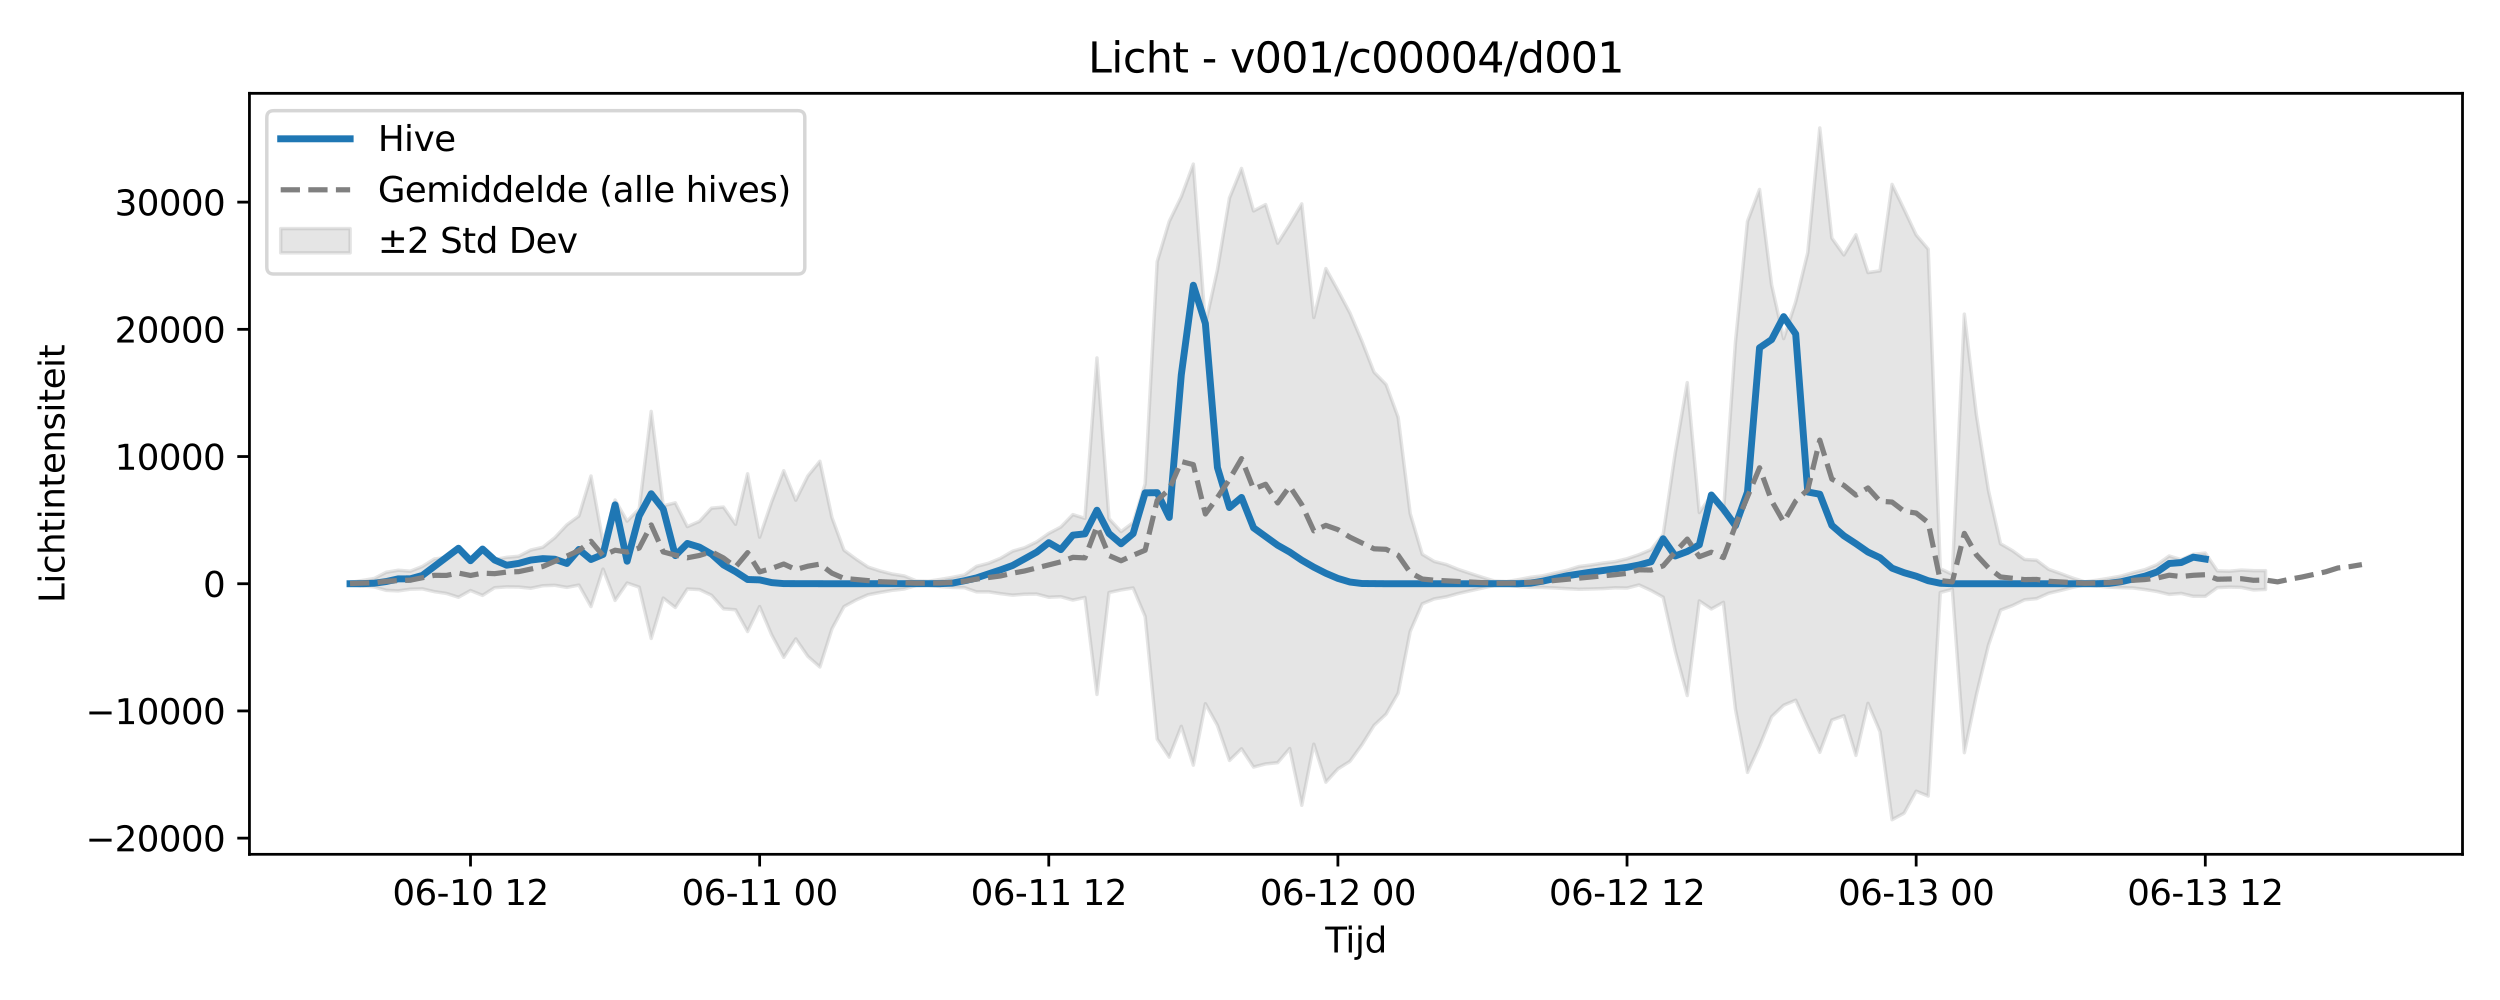 <?xml version="1.0" encoding="utf-8" standalone="no"?>
<!DOCTYPE svg PUBLIC "-//W3C//DTD SVG 1.1//EN"
  "http://www.w3.org/Graphics/SVG/1.1/DTD/svg11.dtd">
<svg xmlns:xlink="http://www.w3.org/1999/xlink" width="720pt" height="288pt" viewBox="0 0 720 288" xmlns="http://www.w3.org/2000/svg" version="1.1">
 <defs>
  <style type="text/css">*{stroke-linejoin: round; stroke-linecap: butt}</style>
 </defs>
 <g id="figure_1">
  <g id="patch_1">
   <path d="M 0 288 
L 720 288 
L 720 0 
L 0 0 
z
" style="fill: #ffffff"/>
  </g>
  <g id="axes_1">
   <g id="patch_2">
    <path d="M 71.84 246.04 
L 709.2 246.04 
L 709.2 26.88 
L 71.84 26.88 
z
" style="fill: #ffffff"/>
   </g>
   <g id="FillBetweenPolyCollection_1">
    <defs>
     <path id="m8020d9b7a4" d="M 100.811 -120.222 
L 100.811 -119.661 
L 104.28 -119.266 
L 107.75 -118.965 
L 111.22 -117.976 
L 114.689 -117.819 
L 118.159 -118.31 
L 121.628 -118.409 
L 125.098 -117.608 
L 128.567 -117.092 
L 132.037 -115.987 
L 135.507 -117.929 
L 138.976 -116.525 
L 142.446 -118.735 
L 145.915 -118.98 
L 149.385 -118.94 
L 152.854 -118.581 
L 156.324 -119.308 
L 159.794 -119.432 
L 163.263 -118.831 
L 166.733 -119.494 
L 170.202 -113.3 
L 173.672 -124.101 
L 177.141 -115.08 
L 180.611 -120.09 
L 184.081 -118.901 
L 187.55 -104.122 
L 191.02 -115.751 
L 194.489 -113.046 
L 197.959 -118.386 
L 201.428 -118.201 
L 204.898 -116.576 
L 208.368 -112.655 
L 211.837 -112.392 
L 215.307 -106.125 
L 218.776 -113.305 
L 222.246 -105.142 
L 225.715 -98.688 
L 229.185 -103.999 
L 232.655 -98.964 
L 236.124 -95.906 
L 239.594 -106.866 
L 243.063 -113.29 
L 246.533 -115.191 
L 250.002 -116.719 
L 253.472 -117.381 
L 256.942 -117.98 
L 260.411 -118.362 
L 263.881 -119.395 
L 267.35 -119.443 
L 270.82 -119.068 
L 274.289 -118.83 
L 277.759 -118.739 
L 281.229 -117.546 
L 284.698 -117.552 
L 288.168 -117.021 
L 291.637 -116.593 
L 295.107 -116.871 
L 298.576 -116.904 
L 302.046 -115.988 
L 305.516 -116.151 
L 308.985 -115.179 
L 312.455 -115.938 
L 315.924 -87.988 
L 319.394 -117.356 
L 322.863 -118.107 
L 326.333 -118.669 
L 329.803 -110.447 
L 333.272 -75.142 
L 336.742 -69.93 
L 340.211 -78.819 
L 343.681 -67.623 
L 347.15 -85.33 
L 350.62 -79.085 
L 354.09 -68.981 
L 357.559 -72.351 
L 361.029 -67.087 
L 364.498 -67.993 
L 367.968 -68.347 
L 371.437 -72.425 
L 374.907 -56.064 
L 378.377 -73.681 
L 381.846 -62.739 
L 385.316 -66.549 
L 388.785 -68.74 
L 392.255 -73.514 
L 395.724 -79.08 
L 399.194 -82.339 
L 402.663 -88.362 
L 406.133 -106.133 
L 409.603 -114.101 
L 413.072 -115.517 
L 416.542 -116.118 
L 420.011 -117.081 
L 423.481 -117.87 
L 426.95 -118.641 
L 430.42 -119.398 
L 433.89 -119.517 
L 437.359 -119.09 
L 440.829 -118.83 
L 444.298 -118.805 
L 447.768 -118.664 
L 451.237 -118.464 
L 454.707 -118.292 
L 458.177 -118.371 
L 461.646 -118.484 
L 465.116 -118.711 
L 468.585 -118.648 
L 472.055 -119.531 
L 475.524 -117.925 
L 478.994 -116.001 
L 482.464 -100.52 
L 485.933 -87.679 
L 489.403 -114.937 
L 492.872 -112.612 
L 496.342 -114.528 
L 499.811 -83.761 
L 503.281 -65.546 
L 506.751 -73.11 
L 510.22 -81.583 
L 513.69 -84.885 
L 517.159 -86.349 
L 520.629 -78.71 
L 524.098 -71.334 
L 527.568 -80.624 
L 531.038 -81.868 
L 534.507 -70.433 
L 537.977 -85.441 
L 541.446 -77.265 
L 544.916 -51.922 
L 548.385 -53.81 
L 551.855 -60.131 
L 555.325 -58.739 
L 558.794 -117.363 
L 562.264 -118.274 
L 565.733 -71.228 
L 569.203 -87.923 
L 572.672 -102.174 
L 576.142 -112.284 
L 579.612 -113.598 
L 583.081 -115.267 
L 586.551 -115.597 
L 590.02 -117.145 
L 593.49 -117.958 
L 596.959 -118.845 
L 600.429 -119.604 
L 603.899 -119.257 
L 607.368 -118.915 
L 610.838 -118.754 
L 614.307 -118.662 
L 617.777 -118.212 
L 621.246 -117.652 
L 624.716 -116.811 
L 628.186 -117.092 
L 631.655 -116.276 
L 635.125 -116.259 
L 638.594 -118.769 
L 642.064 -118.916 
L 645.533 -118.831 
L 649.003 -118.093 
L 652.473 -118.241 
L 652.473 -123.651 
L 652.473 -123.651 
L 649.003 -123.652 
L 645.533 -123.826 
L 642.064 -123.491 
L 638.594 -123.596 
L 635.125 -128.714 
L 631.655 -128.361 
L 628.186 -126.831 
L 624.716 -127.874 
L 621.246 -125.388 
L 617.777 -123.964 
L 614.307 -123.077 
L 610.838 -122.087 
L 607.368 -121.475 
L 603.899 -120.893 
L 600.429 -120.43 
L 596.959 -121.515 
L 593.49 -122.809 
L 590.02 -124.037 
L 586.551 -126.649 
L 583.081 -126.877 
L 579.612 -129.402 
L 576.142 -131.399 
L 572.672 -146.75 
L 569.203 -168.485 
L 565.733 -197.54 
L 562.264 -122.581 
L 558.794 -124.219 
L 555.325 -216.243 
L 551.855 -220.345 
L 548.385 -227.713 
L 544.916 -234.9 
L 541.446 -210.003 
L 537.977 -209.496 
L 534.507 -220.391 
L 531.038 -214.573 
L 527.568 -219.442 
L 524.098 -251.158 
L 520.629 -215.205 
L 517.159 -201.064 
L 513.69 -190.478 
L 510.22 -205.965 
L 506.751 -233.44 
L 503.281 -224.256 
L 499.811 -189.48 
L 496.342 -140.282 
L 492.872 -145.327 
L 489.403 -140.393 
L 485.933 -177.81 
L 482.464 -157.535 
L 478.994 -134.072 
L 475.524 -129.728 
L 472.055 -128.265 
L 468.585 -127.088 
L 465.116 -126.254 
L 461.646 -125.839 
L 458.177 -125.281 
L 454.707 -124.841 
L 451.237 -123.751 
L 447.768 -122.962 
L 444.298 -122.178 
L 440.829 -121.746 
L 437.359 -121.079 
L 433.89 -120.516 
L 430.42 -120.663 
L 426.95 -121.72 
L 423.481 -122.844 
L 420.011 -124.002 
L 416.542 -125.413 
L 413.072 -126.294 
L 409.603 -128.372 
L 406.133 -140.088 
L 402.663 -167.817 
L 399.194 -177.257 
L 395.724 -180.816 
L 392.255 -189.713 
L 388.785 -197.847 
L 385.316 -204.392 
L 381.846 -210.661 
L 378.377 -196.563 
L 374.907 -229.284 
L 371.437 -223.46 
L 367.968 -217.952 
L 364.498 -229.085 
L 361.029 -227.249 
L 357.559 -239.494 
L 354.09 -230.985 
L 350.62 -210.33 
L 347.15 -194.606 
L 343.681 -240.745 
L 340.211 -231.356 
L 336.742 -224.217 
L 333.272 -212.651 
L 329.803 -148.629 
L 326.333 -137.5 
L 322.863 -134.893 
L 319.394 -138.644 
L 315.924 -184.928 
L 312.455 -138.715 
L 308.985 -139.799 
L 305.516 -136.216 
L 302.046 -134.385 
L 298.576 -131.951 
L 295.107 -130.262 
L 291.637 -129.263 
L 288.168 -127.225 
L 284.698 -125.784 
L 281.229 -124.885 
L 277.759 -122.42 
L 274.289 -121.727 
L 270.82 -121.136 
L 267.35 -120.61 
L 263.881 -120.699 
L 260.411 -122.135 
L 256.942 -122.684 
L 253.472 -123.562 
L 250.002 -124.681 
L 246.533 -126.992 
L 243.063 -129.56 
L 239.594 -138.992 
L 236.124 -155.159 
L 232.655 -150.912 
L 229.185 -143.942 
L 225.715 -152.439 
L 222.246 -143.473 
L 218.776 -133.292 
L 215.307 -151.553 
L 211.837 -137.005 
L 208.368 -141.966 
L 204.898 -141.646 
L 201.428 -137.845 
L 197.959 -136.333 
L 194.489 -143.187 
L 191.02 -142.334 
L 187.55 -169.509 
L 184.081 -141.414 
L 180.611 -137.919 
L 177.141 -143.995 
L 173.672 -131.878 
L 170.202 -150.919 
L 166.733 -139.414 
L 163.263 -136.863 
L 159.794 -133.149 
L 156.324 -130.387 
L 152.854 -129.59 
L 149.385 -127.801 
L 145.915 -127.49 
L 142.446 -126.84 
L 138.976 -129.337 
L 135.507 -126.601 
L 132.037 -129.94 
L 128.567 -127.464 
L 125.098 -127.011 
L 121.628 -124.853 
L 118.159 -123.501 
L 114.689 -123.776 
L 111.22 -123.179 
L 107.75 -121.389 
L 104.28 -120.817 
L 100.811 -120.222 
z
" style="stroke: #808080; stroke-opacity: 0.2"/>
    </defs>
    <g clip-path="url(#p7115670abe)">
     <use xlink:href="#m8020d9b7a4" x="0" y="288" style="fill: #808080; fill-opacity: 0.2; stroke: #808080; stroke-opacity: 0.2"/>
    </g>
   </g>
   <g id="matplotlib.axis_1">
    <g id="xtick_1">
     <g id="line2d_1">
      <defs>
       <path id="mf26ce3ed93" d="M 0 0 
L 0 3.5 
" style="stroke: #000000; stroke-width: 0.8"/>
      </defs>
      <g>
       <use xlink:href="#mf26ce3ed93" x="135.507" y="246.04" style="stroke: #000000; stroke-width: 0.8"/>
      </g>
     </g>
     <g id="text_1">
      <!-- 06-10 12 -->
      <g transform="translate(113.026 260.638) scale(0.1 -0.1)">
       <defs>
        <path id="DejaVuSans-30" d="M 2034 4250 
Q 1547 4250 1301 3770 
Q 1056 3291 1056 2328 
Q 1056 1369 1301 889 
Q 1547 409 2034 409 
Q 2525 409 2770 889 
Q 3016 1369 3016 2328 
Q 3016 3291 2770 3770 
Q 2525 4250 2034 4250 
z
M 2034 4750 
Q 2819 4750 3233 4129 
Q 3647 3509 3647 2328 
Q 3647 1150 3233 529 
Q 2819 -91 2034 -91 
Q 1250 -91 836 529 
Q 422 1150 422 2328 
Q 422 3509 836 4129 
Q 1250 4750 2034 4750 
z
" transform="scale(0.016)"/>
        <path id="DejaVuSans-36" d="M 2113 2584 
Q 1688 2584 1439 2293 
Q 1191 2003 1191 1497 
Q 1191 994 1439 701 
Q 1688 409 2113 409 
Q 2538 409 2786 701 
Q 3034 994 3034 1497 
Q 3034 2003 2786 2293 
Q 2538 2584 2113 2584 
z
M 3366 4563 
L 3366 3988 
Q 3128 4100 2886 4159 
Q 2644 4219 2406 4219 
Q 1781 4219 1451 3797 
Q 1122 3375 1075 2522 
Q 1259 2794 1537 2939 
Q 1816 3084 2150 3084 
Q 2853 3084 3261 2657 
Q 3669 2231 3669 1497 
Q 3669 778 3244 343 
Q 2819 -91 2113 -91 
Q 1303 -91 875 529 
Q 447 1150 447 2328 
Q 447 3434 972 4092 
Q 1497 4750 2381 4750 
Q 2619 4750 2861 4703 
Q 3103 4656 3366 4563 
z
" transform="scale(0.016)"/>
        <path id="DejaVuSans-2d" d="M 313 2009 
L 1997 2009 
L 1997 1497 
L 313 1497 
L 313 2009 
z
" transform="scale(0.016)"/>
        <path id="DejaVuSans-31" d="M 794 531 
L 1825 531 
L 1825 4091 
L 703 3866 
L 703 4441 
L 1819 4666 
L 2450 4666 
L 2450 531 
L 3481 531 
L 3481 0 
L 794 0 
L 794 531 
z
" transform="scale(0.016)"/>
        <path id="DejaVuSans-20" transform="scale(0.016)"/>
        <path id="DejaVuSans-32" d="M 1228 531 
L 3431 531 
L 3431 0 
L 469 0 
L 469 531 
Q 828 903 1448 1529 
Q 2069 2156 2228 2338 
Q 2531 2678 2651 2914 
Q 2772 3150 2772 3378 
Q 2772 3750 2511 3984 
Q 2250 4219 1831 4219 
Q 1534 4219 1204 4116 
Q 875 4013 500 3803 
L 500 4441 
Q 881 4594 1212 4672 
Q 1544 4750 1819 4750 
Q 2544 4750 2975 4387 
Q 3406 4025 3406 3419 
Q 3406 3131 3298 2873 
Q 3191 2616 2906 2266 
Q 2828 2175 2409 1742 
Q 1991 1309 1228 531 
z
" transform="scale(0.016)"/>
       </defs>
       <use xlink:href="#DejaVuSans-30"/>
       <use xlink:href="#DejaVuSans-36" transform="translate(63.623 0)"/>
       <use xlink:href="#DejaVuSans-2d" transform="translate(127.246 0)"/>
       <use xlink:href="#DejaVuSans-31" transform="translate(163.33 0)"/>
       <use xlink:href="#DejaVuSans-30" transform="translate(226.953 0)"/>
       <use xlink:href="#DejaVuSans-20" transform="translate(290.576 0)"/>
       <use xlink:href="#DejaVuSans-31" transform="translate(322.363 0)"/>
       <use xlink:href="#DejaVuSans-32" transform="translate(385.986 0)"/>
      </g>
     </g>
    </g>
    <g id="xtick_2">
     <g id="line2d_2">
      <g>
       <use xlink:href="#mf26ce3ed93" x="218.776" y="246.04" style="stroke: #000000; stroke-width: 0.8"/>
      </g>
     </g>
     <g id="text_2">
      <!-- 06-11 00 -->
      <g transform="translate(196.296 260.638) scale(0.1 -0.1)">
       <use xlink:href="#DejaVuSans-30"/>
       <use xlink:href="#DejaVuSans-36" transform="translate(63.623 0)"/>
       <use xlink:href="#DejaVuSans-2d" transform="translate(127.246 0)"/>
       <use xlink:href="#DejaVuSans-31" transform="translate(163.33 0)"/>
       <use xlink:href="#DejaVuSans-31" transform="translate(226.953 0)"/>
       <use xlink:href="#DejaVuSans-20" transform="translate(290.576 0)"/>
       <use xlink:href="#DejaVuSans-30" transform="translate(322.363 0)"/>
       <use xlink:href="#DejaVuSans-30" transform="translate(385.986 0)"/>
      </g>
     </g>
    </g>
    <g id="xtick_3">
     <g id="line2d_3">
      <g>
       <use xlink:href="#mf26ce3ed93" x="302.046" y="246.04" style="stroke: #000000; stroke-width: 0.8"/>
      </g>
     </g>
     <g id="text_3">
      <!-- 06-11 12 -->
      <g transform="translate(279.565 260.638) scale(0.1 -0.1)">
       <use xlink:href="#DejaVuSans-30"/>
       <use xlink:href="#DejaVuSans-36" transform="translate(63.623 0)"/>
       <use xlink:href="#DejaVuSans-2d" transform="translate(127.246 0)"/>
       <use xlink:href="#DejaVuSans-31" transform="translate(163.33 0)"/>
       <use xlink:href="#DejaVuSans-31" transform="translate(226.953 0)"/>
       <use xlink:href="#DejaVuSans-20" transform="translate(290.576 0)"/>
       <use xlink:href="#DejaVuSans-31" transform="translate(322.363 0)"/>
       <use xlink:href="#DejaVuSans-32" transform="translate(385.986 0)"/>
      </g>
     </g>
    </g>
    <g id="xtick_4">
     <g id="line2d_4">
      <g>
       <use xlink:href="#mf26ce3ed93" x="385.316" y="246.04" style="stroke: #000000; stroke-width: 0.8"/>
      </g>
     </g>
     <g id="text_4">
      <!-- 06-12 00 -->
      <g transform="translate(362.835 260.638) scale(0.1 -0.1)">
       <use xlink:href="#DejaVuSans-30"/>
       <use xlink:href="#DejaVuSans-36" transform="translate(63.623 0)"/>
       <use xlink:href="#DejaVuSans-2d" transform="translate(127.246 0)"/>
       <use xlink:href="#DejaVuSans-31" transform="translate(163.33 0)"/>
       <use xlink:href="#DejaVuSans-32" transform="translate(226.953 0)"/>
       <use xlink:href="#DejaVuSans-20" transform="translate(290.576 0)"/>
       <use xlink:href="#DejaVuSans-30" transform="translate(322.363 0)"/>
       <use xlink:href="#DejaVuSans-30" transform="translate(385.986 0)"/>
      </g>
     </g>
    </g>
    <g id="xtick_5">
     <g id="line2d_5">
      <g>
       <use xlink:href="#mf26ce3ed93" x="468.585" y="246.04" style="stroke: #000000; stroke-width: 0.8"/>
      </g>
     </g>
     <g id="text_5">
      <!-- 06-12 12 -->
      <g transform="translate(446.105 260.638) scale(0.1 -0.1)">
       <use xlink:href="#DejaVuSans-30"/>
       <use xlink:href="#DejaVuSans-36" transform="translate(63.623 0)"/>
       <use xlink:href="#DejaVuSans-2d" transform="translate(127.246 0)"/>
       <use xlink:href="#DejaVuSans-31" transform="translate(163.33 0)"/>
       <use xlink:href="#DejaVuSans-32" transform="translate(226.953 0)"/>
       <use xlink:href="#DejaVuSans-20" transform="translate(290.576 0)"/>
       <use xlink:href="#DejaVuSans-31" transform="translate(322.363 0)"/>
       <use xlink:href="#DejaVuSans-32" transform="translate(385.986 0)"/>
      </g>
     </g>
    </g>
    <g id="xtick_6">
     <g id="line2d_6">
      <g>
       <use xlink:href="#mf26ce3ed93" x="551.855" y="246.04" style="stroke: #000000; stroke-width: 0.8"/>
      </g>
     </g>
     <g id="text_6">
      <!-- 06-13 00 -->
      <g transform="translate(529.375 260.638) scale(0.1 -0.1)">
       <defs>
        <path id="DejaVuSans-33" d="M 2597 2516 
Q 3050 2419 3304 2112 
Q 3559 1806 3559 1356 
Q 3559 666 3084 287 
Q 2609 -91 1734 -91 
Q 1441 -91 1130 -33 
Q 819 25 488 141 
L 488 750 
Q 750 597 1062 519 
Q 1375 441 1716 441 
Q 2309 441 2620 675 
Q 2931 909 2931 1356 
Q 2931 1769 2642 2001 
Q 2353 2234 1838 2234 
L 1294 2234 
L 1294 2753 
L 1863 2753 
Q 2328 2753 2575 2939 
Q 2822 3125 2822 3475 
Q 2822 3834 2567 4026 
Q 2313 4219 1838 4219 
Q 1578 4219 1281 4162 
Q 984 4106 628 3988 
L 628 4550 
Q 988 4650 1302 4700 
Q 1616 4750 1894 4750 
Q 2613 4750 3031 4423 
Q 3450 4097 3450 3541 
Q 3450 3153 3228 2886 
Q 3006 2619 2597 2516 
z
" transform="scale(0.016)"/>
       </defs>
       <use xlink:href="#DejaVuSans-30"/>
       <use xlink:href="#DejaVuSans-36" transform="translate(63.623 0)"/>
       <use xlink:href="#DejaVuSans-2d" transform="translate(127.246 0)"/>
       <use xlink:href="#DejaVuSans-31" transform="translate(163.33 0)"/>
       <use xlink:href="#DejaVuSans-33" transform="translate(226.953 0)"/>
       <use xlink:href="#DejaVuSans-20" transform="translate(290.576 0)"/>
       <use xlink:href="#DejaVuSans-30" transform="translate(322.363 0)"/>
       <use xlink:href="#DejaVuSans-30" transform="translate(385.986 0)"/>
      </g>
     </g>
    </g>
    <g id="xtick_7">
     <g id="line2d_7">
      <g>
       <use xlink:href="#mf26ce3ed93" x="635.125" y="246.04" style="stroke: #000000; stroke-width: 0.8"/>
      </g>
     </g>
     <g id="text_7">
      <!-- 06-13 12 -->
      <g transform="translate(612.644 260.638) scale(0.1 -0.1)">
       <use xlink:href="#DejaVuSans-30"/>
       <use xlink:href="#DejaVuSans-36" transform="translate(63.623 0)"/>
       <use xlink:href="#DejaVuSans-2d" transform="translate(127.246 0)"/>
       <use xlink:href="#DejaVuSans-31" transform="translate(163.33 0)"/>
       <use xlink:href="#DejaVuSans-33" transform="translate(226.953 0)"/>
       <use xlink:href="#DejaVuSans-20" transform="translate(290.576 0)"/>
       <use xlink:href="#DejaVuSans-31" transform="translate(322.363 0)"/>
       <use xlink:href="#DejaVuSans-32" transform="translate(385.986 0)"/>
      </g>
     </g>
    </g>
    <g id="text_8">
     <!-- Tijd -->
     <g transform="translate(381.67 274.317) scale(0.1 -0.1)">
      <defs>
       <path id="DejaVuSans-54" d="M -19 4666 
L 3928 4666 
L 3928 4134 
L 2272 4134 
L 2272 0 
L 1638 0 
L 1638 4134 
L -19 4134 
L -19 4666 
z
" transform="scale(0.016)"/>
       <path id="DejaVuSans-69" d="M 603 3500 
L 1178 3500 
L 1178 0 
L 603 0 
L 603 3500 
z
M 603 4863 
L 1178 4863 
L 1178 4134 
L 603 4134 
L 603 4863 
z
" transform="scale(0.016)"/>
       <path id="DejaVuSans-6a" d="M 603 3500 
L 1178 3500 
L 1178 -63 
Q 1178 -731 923 -1031 
Q 669 -1331 103 -1331 
L -116 -1331 
L -116 -844 
L 38 -844 
Q 366 -844 484 -692 
Q 603 -541 603 -63 
L 603 3500 
z
M 603 4863 
L 1178 4863 
L 1178 4134 
L 603 4134 
L 603 4863 
z
" transform="scale(0.016)"/>
       <path id="DejaVuSans-64" d="M 2906 2969 
L 2906 4863 
L 3481 4863 
L 3481 0 
L 2906 0 
L 2906 525 
Q 2725 213 2448 61 
Q 2172 -91 1784 -91 
Q 1150 -91 751 415 
Q 353 922 353 1747 
Q 353 2572 751 3078 
Q 1150 3584 1784 3584 
Q 2172 3584 2448 3432 
Q 2725 3281 2906 2969 
z
M 947 1747 
Q 947 1113 1208 752 
Q 1469 391 1925 391 
Q 2381 391 2643 752 
Q 2906 1113 2906 1747 
Q 2906 2381 2643 2742 
Q 2381 3103 1925 3103 
Q 1469 3103 1208 2742 
Q 947 2381 947 1747 
z
" transform="scale(0.016)"/>
      </defs>
      <use xlink:href="#DejaVuSans-54"/>
      <use xlink:href="#DejaVuSans-69" transform="translate(57.959 0)"/>
      <use xlink:href="#DejaVuSans-6a" transform="translate(85.742 0)"/>
      <use xlink:href="#DejaVuSans-64" transform="translate(113.525 0)"/>
     </g>
    </g>
   </g>
   <g id="matplotlib.axis_2">
    <g id="ytick_1">
     <g id="line2d_8">
      <defs>
       <path id="ma42d38973e" d="M 0 0 
L -3.5 0 
" style="stroke: #000000; stroke-width: 0.8"/>
      </defs>
      <g>
       <use xlink:href="#ma42d38973e" x="71.84" y="241.376" style="stroke: #000000; stroke-width: 0.8"/>
      </g>
     </g>
     <g id="text_9">
      <!-- −20000 -->
      <g transform="translate(24.648 245.175) scale(0.1 -0.1)">
       <defs>
        <path id="DejaVuSans-2212" d="M 678 2272 
L 4684 2272 
L 4684 1741 
L 678 1741 
L 678 2272 
z
" transform="scale(0.016)"/>
       </defs>
       <use xlink:href="#DejaVuSans-2212"/>
       <use xlink:href="#DejaVuSans-32" transform="translate(83.789 0)"/>
       <use xlink:href="#DejaVuSans-30" transform="translate(147.412 0)"/>
       <use xlink:href="#DejaVuSans-30" transform="translate(211.035 0)"/>
       <use xlink:href="#DejaVuSans-30" transform="translate(274.658 0)"/>
       <use xlink:href="#DejaVuSans-30" transform="translate(338.281 0)"/>
      </g>
     </g>
    </g>
    <g id="ytick_2">
     <g id="line2d_9">
      <g>
       <use xlink:href="#ma42d38973e" x="71.84" y="204.744" style="stroke: #000000; stroke-width: 0.8"/>
      </g>
     </g>
     <g id="text_10">
      <!-- −10000 -->
      <g transform="translate(24.648 208.543) scale(0.1 -0.1)">
       <use xlink:href="#DejaVuSans-2212"/>
       <use xlink:href="#DejaVuSans-31" transform="translate(83.789 0)"/>
       <use xlink:href="#DejaVuSans-30" transform="translate(147.412 0)"/>
       <use xlink:href="#DejaVuSans-30" transform="translate(211.035 0)"/>
       <use xlink:href="#DejaVuSans-30" transform="translate(274.658 0)"/>
       <use xlink:href="#DejaVuSans-30" transform="translate(338.281 0)"/>
      </g>
     </g>
    </g>
    <g id="ytick_3">
     <g id="line2d_10">
      <g>
       <use xlink:href="#ma42d38973e" x="71.84" y="168.113" style="stroke: #000000; stroke-width: 0.8"/>
      </g>
     </g>
     <g id="text_11">
      <!-- 0 -->
      <g transform="translate(58.477 171.912) scale(0.1 -0.1)">
       <use xlink:href="#DejaVuSans-30"/>
      </g>
     </g>
    </g>
    <g id="ytick_4">
     <g id="line2d_11">
      <g>
       <use xlink:href="#ma42d38973e" x="71.84" y="131.481" style="stroke: #000000; stroke-width: 0.8"/>
      </g>
     </g>
     <g id="text_12">
      <!-- 10000 -->
      <g transform="translate(33.028 135.28) scale(0.1 -0.1)">
       <use xlink:href="#DejaVuSans-31"/>
       <use xlink:href="#DejaVuSans-30" transform="translate(63.623 0)"/>
       <use xlink:href="#DejaVuSans-30" transform="translate(127.246 0)"/>
       <use xlink:href="#DejaVuSans-30" transform="translate(190.869 0)"/>
       <use xlink:href="#DejaVuSans-30" transform="translate(254.492 0)"/>
      </g>
     </g>
    </g>
    <g id="ytick_5">
     <g id="line2d_12">
      <g>
       <use xlink:href="#ma42d38973e" x="71.84" y="94.85" style="stroke: #000000; stroke-width: 0.8"/>
      </g>
     </g>
     <g id="text_13">
      <!-- 20000 -->
      <g transform="translate(33.028 98.649) scale(0.1 -0.1)">
       <use xlink:href="#DejaVuSans-32"/>
       <use xlink:href="#DejaVuSans-30" transform="translate(63.623 0)"/>
       <use xlink:href="#DejaVuSans-30" transform="translate(127.246 0)"/>
       <use xlink:href="#DejaVuSans-30" transform="translate(190.869 0)"/>
       <use xlink:href="#DejaVuSans-30" transform="translate(254.492 0)"/>
      </g>
     </g>
    </g>
    <g id="ytick_6">
     <g id="line2d_13">
      <g>
       <use xlink:href="#ma42d38973e" x="71.84" y="58.218" style="stroke: #000000; stroke-width: 0.8"/>
      </g>
     </g>
     <g id="text_14">
      <!-- 30000 -->
      <g transform="translate(33.028 62.018) scale(0.1 -0.1)">
       <use xlink:href="#DejaVuSans-33"/>
       <use xlink:href="#DejaVuSans-30" transform="translate(63.623 0)"/>
       <use xlink:href="#DejaVuSans-30" transform="translate(127.246 0)"/>
       <use xlink:href="#DejaVuSans-30" transform="translate(190.869 0)"/>
       <use xlink:href="#DejaVuSans-30" transform="translate(254.492 0)"/>
      </g>
     </g>
    </g>
    <g id="text_15">
     <!-- Lichtintensiteit -->
     <g transform="translate(18.568 173.656) rotate(-90) scale(0.1 -0.1)">
      <defs>
       <path id="DejaVuSans-4c" d="M 628 4666 
L 1259 4666 
L 1259 531 
L 3531 531 
L 3531 0 
L 628 0 
L 628 4666 
z
" transform="scale(0.016)"/>
       <path id="DejaVuSans-63" d="M 3122 3366 
L 3122 2828 
Q 2878 2963 2633 3030 
Q 2388 3097 2138 3097 
Q 1578 3097 1268 2742 
Q 959 2388 959 1747 
Q 959 1106 1268 751 
Q 1578 397 2138 397 
Q 2388 397 2633 464 
Q 2878 531 3122 666 
L 3122 134 
Q 2881 22 2623 -34 
Q 2366 -91 2075 -91 
Q 1284 -91 818 406 
Q 353 903 353 1747 
Q 353 2603 823 3093 
Q 1294 3584 2113 3584 
Q 2378 3584 2631 3529 
Q 2884 3475 3122 3366 
z
" transform="scale(0.016)"/>
       <path id="DejaVuSans-68" d="M 3513 2113 
L 3513 0 
L 2938 0 
L 2938 2094 
Q 2938 2591 2744 2837 
Q 2550 3084 2163 3084 
Q 1697 3084 1428 2787 
Q 1159 2491 1159 1978 
L 1159 0 
L 581 0 
L 581 4863 
L 1159 4863 
L 1159 2956 
Q 1366 3272 1645 3428 
Q 1925 3584 2291 3584 
Q 2894 3584 3203 3211 
Q 3513 2838 3513 2113 
z
" transform="scale(0.016)"/>
       <path id="DejaVuSans-74" d="M 1172 4494 
L 1172 3500 
L 2356 3500 
L 2356 3053 
L 1172 3053 
L 1172 1153 
Q 1172 725 1289 603 
Q 1406 481 1766 481 
L 2356 481 
L 2356 0 
L 1766 0 
Q 1100 0 847 248 
Q 594 497 594 1153 
L 594 3053 
L 172 3053 
L 172 3500 
L 594 3500 
L 594 4494 
L 1172 4494 
z
" transform="scale(0.016)"/>
       <path id="DejaVuSans-6e" d="M 3513 2113 
L 3513 0 
L 2938 0 
L 2938 2094 
Q 2938 2591 2744 2837 
Q 2550 3084 2163 3084 
Q 1697 3084 1428 2787 
Q 1159 2491 1159 1978 
L 1159 0 
L 581 0 
L 581 3500 
L 1159 3500 
L 1159 2956 
Q 1366 3272 1645 3428 
Q 1925 3584 2291 3584 
Q 2894 3584 3203 3211 
Q 3513 2838 3513 2113 
z
" transform="scale(0.016)"/>
       <path id="DejaVuSans-65" d="M 3597 1894 
L 3597 1613 
L 953 1613 
Q 991 1019 1311 708 
Q 1631 397 2203 397 
Q 2534 397 2845 478 
Q 3156 559 3463 722 
L 3463 178 
Q 3153 47 2828 -22 
Q 2503 -91 2169 -91 
Q 1331 -91 842 396 
Q 353 884 353 1716 
Q 353 2575 817 3079 
Q 1281 3584 2069 3584 
Q 2775 3584 3186 3129 
Q 3597 2675 3597 1894 
z
M 3022 2063 
Q 3016 2534 2758 2815 
Q 2500 3097 2075 3097 
Q 1594 3097 1305 2825 
Q 1016 2553 972 2059 
L 3022 2063 
z
" transform="scale(0.016)"/>
       <path id="DejaVuSans-73" d="M 2834 3397 
L 2834 2853 
Q 2591 2978 2328 3040 
Q 2066 3103 1784 3103 
Q 1356 3103 1142 2972 
Q 928 2841 928 2578 
Q 928 2378 1081 2264 
Q 1234 2150 1697 2047 
L 1894 2003 
Q 2506 1872 2764 1633 
Q 3022 1394 3022 966 
Q 3022 478 2636 193 
Q 2250 -91 1575 -91 
Q 1294 -91 989 -36 
Q 684 19 347 128 
L 347 722 
Q 666 556 975 473 
Q 1284 391 1588 391 
Q 1994 391 2212 530 
Q 2431 669 2431 922 
Q 2431 1156 2273 1281 
Q 2116 1406 1581 1522 
L 1381 1569 
Q 847 1681 609 1914 
Q 372 2147 372 2553 
Q 372 3047 722 3315 
Q 1072 3584 1716 3584 
Q 2034 3584 2315 3537 
Q 2597 3491 2834 3397 
z
" transform="scale(0.016)"/>
      </defs>
      <use xlink:href="#DejaVuSans-4c"/>
      <use xlink:href="#DejaVuSans-69" transform="translate(55.713 0)"/>
      <use xlink:href="#DejaVuSans-63" transform="translate(83.496 0)"/>
      <use xlink:href="#DejaVuSans-68" transform="translate(138.477 0)"/>
      <use xlink:href="#DejaVuSans-74" transform="translate(201.855 0)"/>
      <use xlink:href="#DejaVuSans-69" transform="translate(241.064 0)"/>
      <use xlink:href="#DejaVuSans-6e" transform="translate(268.848 0)"/>
      <use xlink:href="#DejaVuSans-74" transform="translate(332.227 0)"/>
      <use xlink:href="#DejaVuSans-65" transform="translate(371.436 0)"/>
      <use xlink:href="#DejaVuSans-6e" transform="translate(432.959 0)"/>
      <use xlink:href="#DejaVuSans-73" transform="translate(496.338 0)"/>
      <use xlink:href="#DejaVuSans-69" transform="translate(548.438 0)"/>
      <use xlink:href="#DejaVuSans-74" transform="translate(576.221 0)"/>
      <use xlink:href="#DejaVuSans-65" transform="translate(615.43 0)"/>
      <use xlink:href="#DejaVuSans-69" transform="translate(676.953 0)"/>
      <use xlink:href="#DejaVuSans-74" transform="translate(704.736 0)"/>
     </g>
    </g>
   </g>
   <g id="line2d_14">
    <path d="M 100.811 168.113 
L 104.28 168.103 
L 107.75 167.972 
L 111.22 167.488 
L 114.689 166.712 
L 118.159 166.703 
L 121.628 165.732 
L 132.037 157.897 
L 135.507 161.484 
L 138.976 158.132 
L 142.446 161.283 
L 145.915 162.781 
L 149.385 162.254 
L 152.854 161.303 
L 156.324 160.884 
L 159.794 161.055 
L 163.263 162.279 
L 166.733 158.247 
L 170.202 161.134 
L 173.672 159.676 
L 177.141 145.401 
L 180.611 161.626 
L 184.081 148.566 
L 187.55 142.207 
L 191.02 146.646 
L 194.489 160.011 
L 197.959 156.514 
L 201.428 157.57 
L 204.898 159.564 
L 208.368 162.694 
L 211.837 164.634 
L 215.307 166.897 
L 218.776 167.005 
L 222.246 167.789 
L 225.715 168.081 
L 239.594 168.113 
L 270.82 168.092 
L 274.289 167.935 
L 277.759 167.258 
L 281.229 166.434 
L 288.168 164.123 
L 291.637 162.855 
L 298.576 159.01 
L 302.046 156.283 
L 305.516 158.291 
L 308.985 154.123 
L 312.455 153.749 
L 315.924 146.95 
L 319.394 153.642 
L 322.863 156.606 
L 326.333 153.683 
L 329.803 141.934 
L 333.272 141.889 
L 336.742 149.02 
L 340.211 107.946 
L 343.681 82.153 
L 347.15 93.17 
L 350.62 134.638 
L 354.09 146.177 
L 357.559 143.271 
L 361.029 152.018 
L 367.968 157.033 
L 371.437 158.997 
L 374.907 161.339 
L 378.377 163.343 
L 381.846 165.105 
L 385.316 166.583 
L 388.785 167.623 
L 392.255 168.053 
L 399.194 168.113 
L 437.359 168.104 
L 440.829 167.95 
L 444.298 167.369 
L 451.237 165.834 
L 458.177 164.778 
L 468.585 163.387 
L 472.055 162.721 
L 475.524 161.785 
L 478.994 155.17 
L 482.464 160.12 
L 485.933 158.833 
L 489.403 156.902 
L 492.872 142.564 
L 496.342 146.621 
L 499.811 151.395 
L 503.281 141.688 
L 506.751 100.166 
L 510.22 97.804 
L 513.69 91.198 
L 517.159 96.192 
L 520.629 141.696 
L 524.098 142.331 
L 527.568 151.299 
L 531.038 154.308 
L 534.507 156.576 
L 537.977 158.989 
L 541.446 160.634 
L 544.916 163.634 
L 548.385 164.937 
L 551.855 165.941 
L 555.325 167.25 
L 558.794 167.98 
L 562.264 168.108 
L 603.899 168.109 
L 607.368 168.017 
L 610.838 167.547 
L 617.777 165.93 
L 621.246 164.712 
L 624.716 162.288 
L 628.186 162.016 
L 631.655 160.462 
L 635.125 161.011 
L 635.125 161.011 
" clip-path="url(#p7115670abe)" style="fill: none; stroke: #1f77b4; stroke-width: 2; stroke-linecap: square"/>
   </g>
   <g id="line2d_15">
    <path d="M 100.811 168.059 
L 107.75 167.823 
L 111.22 167.422 
L 114.689 167.202 
L 118.159 167.094 
L 125.098 165.691 
L 128.567 165.722 
L 132.037 165.036 
L 135.507 165.735 
L 138.976 165.069 
L 142.446 165.213 
L 145.915 164.765 
L 149.385 164.63 
L 156.324 163.153 
L 163.263 160.153 
L 166.733 158.546 
L 170.202 155.891 
L 173.672 160.011 
L 177.141 158.462 
L 180.611 158.995 
L 184.081 157.843 
L 187.55 151.184 
L 191.02 158.957 
L 194.489 159.883 
L 197.959 160.64 
L 201.428 159.977 
L 204.898 158.889 
L 208.368 160.69 
L 211.837 163.301 
L 215.307 159.161 
L 218.776 164.702 
L 222.246 163.693 
L 225.715 162.436 
L 229.185 164.029 
L 232.655 163.062 
L 236.124 162.468 
L 239.594 165.071 
L 243.063 166.575 
L 253.472 167.529 
L 263.881 167.953 
L 270.82 167.898 
L 274.289 167.721 
L 277.759 167.42 
L 281.229 166.785 
L 288.168 165.877 
L 291.637 165.072 
L 295.107 164.433 
L 305.516 161.816 
L 308.985 160.511 
L 312.455 160.674 
L 315.924 151.542 
L 319.394 160 
L 322.863 161.5 
L 326.333 159.915 
L 329.803 158.462 
L 333.272 144.103 
L 336.742 140.926 
L 340.211 132.912 
L 343.681 133.816 
L 347.15 148.032 
L 350.62 143.292 
L 354.09 138.017 
L 357.559 132.078 
L 361.029 140.832 
L 364.498 139.461 
L 367.968 144.85 
L 371.437 140.058 
L 374.907 145.326 
L 378.377 152.878 
L 381.846 151.3 
L 385.316 152.529 
L 388.785 154.706 
L 395.724 158.052 
L 399.194 158.202 
L 402.663 159.91 
L 406.133 164.889 
L 409.603 166.763 
L 413.072 167.094 
L 420.011 167.459 
L 430.42 167.969 
L 437.359 167.915 
L 444.298 167.509 
L 465.116 165.517 
L 468.585 165.132 
L 472.055 164.102 
L 475.524 164.174 
L 478.994 162.963 
L 482.464 158.973 
L 485.933 155.256 
L 489.403 160.335 
L 492.872 159.031 
L 496.342 160.595 
L 499.811 151.38 
L 506.751 134.725 
L 510.22 144.226 
L 513.69 150.318 
L 517.159 144.293 
L 520.629 141.042 
L 524.098 126.754 
L 527.568 137.967 
L 531.038 139.78 
L 534.507 142.588 
L 537.977 140.531 
L 541.446 144.366 
L 544.916 144.589 
L 548.385 147.238 
L 551.855 147.762 
L 555.325 150.509 
L 558.794 167.209 
L 562.264 167.573 
L 565.733 153.616 
L 569.203 159.796 
L 572.672 163.538 
L 576.142 166.159 
L 583.081 166.928 
L 586.551 166.877 
L 590.02 167.409 
L 600.429 167.983 
L 607.368 167.805 
L 610.838 167.579 
L 614.307 167.13 
L 617.777 166.912 
L 621.246 166.48 
L 624.716 165.657 
L 628.186 166.038 
L 631.655 165.682 
L 635.125 165.514 
L 638.594 166.818 
L 645.533 166.672 
L 649.003 167.128 
L 652.473 167.054 
L 655.942 167.579 
L 659.412 166.819 
L 662.881 166.197 
L 669.82 164.678 
L 673.29 163.58 
L 676.76 163.181 
L 680.229 162.6 
L 680.229 162.6 
" clip-path="url(#p7115670abe)" style="fill: none; stroke-dasharray: 5.55,2.4; stroke-dashoffset: 0; stroke: #808080; stroke-width: 1.5"/>
   </g>
   <g id="patch_3">
    <path d="M 71.84 246.04 
L 71.84 26.88 
" style="fill: none; stroke: #000000; stroke-width: 0.8; stroke-linejoin: miter; stroke-linecap: square"/>
   </g>
   <g id="patch_4">
    <path d="M 709.2 246.04 
L 709.2 26.88 
" style="fill: none; stroke: #000000; stroke-width: 0.8; stroke-linejoin: miter; stroke-linecap: square"/>
   </g>
   <g id="patch_5">
    <path d="M 71.84 246.04 
L 709.2 246.04 
" style="fill: none; stroke: #000000; stroke-width: 0.8; stroke-linejoin: miter; stroke-linecap: square"/>
   </g>
   <g id="patch_6">
    <path d="M 71.84 26.88 
L 709.2 26.88 
" style="fill: none; stroke: #000000; stroke-width: 0.8; stroke-linejoin: miter; stroke-linecap: square"/>
   </g>
   <g id="text_16">
    <!-- Licht - v001/c00004/d001 -->
    <g transform="translate(313.383 20.88) scale(0.12 -0.12)">
     <defs>
      <path id="DejaVuSans-76" d="M 191 3500 
L 800 3500 
L 1894 563 
L 2988 3500 
L 3597 3500 
L 2284 0 
L 1503 0 
L 191 3500 
z
" transform="scale(0.016)"/>
      <path id="DejaVuSans-2f" d="M 1625 4666 
L 2156 4666 
L 531 -594 
L 0 -594 
L 1625 4666 
z
" transform="scale(0.016)"/>
      <path id="DejaVuSans-34" d="M 2419 4116 
L 825 1625 
L 2419 1625 
L 2419 4116 
z
M 2253 4666 
L 3047 4666 
L 3047 1625 
L 3713 1625 
L 3713 1100 
L 3047 1100 
L 3047 0 
L 2419 0 
L 2419 1100 
L 313 1100 
L 313 1709 
L 2253 4666 
z
" transform="scale(0.016)"/>
     </defs>
     <use xlink:href="#DejaVuSans-4c"/>
     <use xlink:href="#DejaVuSans-69" transform="translate(55.713 0)"/>
     <use xlink:href="#DejaVuSans-63" transform="translate(83.496 0)"/>
     <use xlink:href="#DejaVuSans-68" transform="translate(138.477 0)"/>
     <use xlink:href="#DejaVuSans-74" transform="translate(201.855 0)"/>
     <use xlink:href="#DejaVuSans-20" transform="translate(241.064 0)"/>
     <use xlink:href="#DejaVuSans-2d" transform="translate(272.852 0)"/>
     <use xlink:href="#DejaVuSans-20" transform="translate(308.936 0)"/>
     <use xlink:href="#DejaVuSans-76" transform="translate(340.723 0)"/>
     <use xlink:href="#DejaVuSans-30" transform="translate(399.902 0)"/>
     <use xlink:href="#DejaVuSans-30" transform="translate(463.525 0)"/>
     <use xlink:href="#DejaVuSans-31" transform="translate(527.148 0)"/>
     <use xlink:href="#DejaVuSans-2f" transform="translate(590.771 0)"/>
     <use xlink:href="#DejaVuSans-63" transform="translate(624.463 0)"/>
     <use xlink:href="#DejaVuSans-30" transform="translate(679.443 0)"/>
     <use xlink:href="#DejaVuSans-30" transform="translate(743.066 0)"/>
     <use xlink:href="#DejaVuSans-30" transform="translate(806.689 0)"/>
     <use xlink:href="#DejaVuSans-30" transform="translate(870.312 0)"/>
     <use xlink:href="#DejaVuSans-34" transform="translate(933.936 0)"/>
     <use xlink:href="#DejaVuSans-2f" transform="translate(997.559 0)"/>
     <use xlink:href="#DejaVuSans-64" transform="translate(1031.25 0)"/>
     <use xlink:href="#DejaVuSans-30" transform="translate(1094.727 0)"/>
     <use xlink:href="#DejaVuSans-30" transform="translate(1158.35 0)"/>
     <use xlink:href="#DejaVuSans-31" transform="translate(1221.973 0)"/>
    </g>
   </g>
   <g id="legend_1">
    <g id="patch_7">
     <path d="M 78.84 78.914 
L 229.784 78.914 
Q 231.784 78.914 231.784 76.914 
L 231.784 33.88 
Q 231.784 31.88 229.784 31.88 
L 78.84 31.88 
Q 76.84 31.88 76.84 33.88 
L 76.84 76.914 
Q 76.84 78.914 78.84 78.914 
z
" style="fill: #ffffff; opacity: 0.8; stroke: #cccccc; stroke-linejoin: miter"/>
    </g>
    <g id="line2d_16">
     <path d="M 80.84 39.978 
L 90.84 39.978 
L 100.84 39.978 
" style="fill: none; stroke: #1f77b4; stroke-width: 2; stroke-linecap: square"/>
    </g>
    <g id="text_17">
     <!-- Hive -->
     <g transform="translate(108.84 43.478) scale(0.1 -0.1)">
      <defs>
       <path id="DejaVuSans-48" d="M 628 4666 
L 1259 4666 
L 1259 2753 
L 3553 2753 
L 3553 4666 
L 4184 4666 
L 4184 0 
L 3553 0 
L 3553 2222 
L 1259 2222 
L 1259 0 
L 628 0 
L 628 4666 
z
" transform="scale(0.016)"/>
      </defs>
      <use xlink:href="#DejaVuSans-48"/>
      <use xlink:href="#DejaVuSans-69" transform="translate(75.195 0)"/>
      <use xlink:href="#DejaVuSans-76" transform="translate(102.979 0)"/>
      <use xlink:href="#DejaVuSans-65" transform="translate(162.158 0)"/>
     </g>
    </g>
    <g id="line2d_17">
     <path d="M 80.84 54.657 
L 90.84 54.657 
L 100.84 54.657 
" style="fill: none; stroke-dasharray: 5.55,2.4; stroke-dashoffset: 0; stroke: #808080; stroke-width: 1.5"/>
    </g>
    <g id="text_18">
     <!-- Gemiddelde (alle hives) -->
     <g transform="translate(108.84 58.157) scale(0.1 -0.1)">
      <defs>
       <path id="DejaVuSans-47" d="M 3809 666 
L 3809 1919 
L 2778 1919 
L 2778 2438 
L 4434 2438 
L 4434 434 
Q 4069 175 3628 42 
Q 3188 -91 2688 -91 
Q 1594 -91 976 548 
Q 359 1188 359 2328 
Q 359 3472 976 4111 
Q 1594 4750 2688 4750 
Q 3144 4750 3555 4637 
Q 3966 4525 4313 4306 
L 4313 3634 
Q 3963 3931 3569 4081 
Q 3175 4231 2741 4231 
Q 1884 4231 1454 3753 
Q 1025 3275 1025 2328 
Q 1025 1384 1454 906 
Q 1884 428 2741 428 
Q 3075 428 3337 486 
Q 3600 544 3809 666 
z
" transform="scale(0.016)"/>
       <path id="DejaVuSans-6d" d="M 3328 2828 
Q 3544 3216 3844 3400 
Q 4144 3584 4550 3584 
Q 5097 3584 5394 3201 
Q 5691 2819 5691 2113 
L 5691 0 
L 5113 0 
L 5113 2094 
Q 5113 2597 4934 2840 
Q 4756 3084 4391 3084 
Q 3944 3084 3684 2787 
Q 3425 2491 3425 1978 
L 3425 0 
L 2847 0 
L 2847 2094 
Q 2847 2600 2669 2842 
Q 2491 3084 2119 3084 
Q 1678 3084 1418 2786 
Q 1159 2488 1159 1978 
L 1159 0 
L 581 0 
L 581 3500 
L 1159 3500 
L 1159 2956 
Q 1356 3278 1631 3431 
Q 1906 3584 2284 3584 
Q 2666 3584 2933 3390 
Q 3200 3197 3328 2828 
z
" transform="scale(0.016)"/>
       <path id="DejaVuSans-6c" d="M 603 4863 
L 1178 4863 
L 1178 0 
L 603 0 
L 603 4863 
z
" transform="scale(0.016)"/>
       <path id="DejaVuSans-28" d="M 1984 4856 
Q 1566 4138 1362 3434 
Q 1159 2731 1159 2009 
Q 1159 1288 1364 580 
Q 1569 -128 1984 -844 
L 1484 -844 
Q 1016 -109 783 600 
Q 550 1309 550 2009 
Q 550 2706 781 3412 
Q 1013 4119 1484 4856 
L 1984 4856 
z
" transform="scale(0.016)"/>
       <path id="DejaVuSans-61" d="M 2194 1759 
Q 1497 1759 1228 1600 
Q 959 1441 959 1056 
Q 959 750 1161 570 
Q 1363 391 1709 391 
Q 2188 391 2477 730 
Q 2766 1069 2766 1631 
L 2766 1759 
L 2194 1759 
z
M 3341 1997 
L 3341 0 
L 2766 0 
L 2766 531 
Q 2569 213 2275 61 
Q 1981 -91 1556 -91 
Q 1019 -91 701 211 
Q 384 513 384 1019 
Q 384 1609 779 1909 
Q 1175 2209 1959 2209 
L 2766 2209 
L 2766 2266 
Q 2766 2663 2505 2880 
Q 2244 3097 1772 3097 
Q 1472 3097 1187 3025 
Q 903 2953 641 2809 
L 641 3341 
Q 956 3463 1253 3523 
Q 1550 3584 1831 3584 
Q 2591 3584 2966 3190 
Q 3341 2797 3341 1997 
z
" transform="scale(0.016)"/>
       <path id="DejaVuSans-29" d="M 513 4856 
L 1013 4856 
Q 1481 4119 1714 3412 
Q 1947 2706 1947 2009 
Q 1947 1309 1714 600 
Q 1481 -109 1013 -844 
L 513 -844 
Q 928 -128 1133 580 
Q 1338 1288 1338 2009 
Q 1338 2731 1133 3434 
Q 928 4138 513 4856 
z
" transform="scale(0.016)"/>
      </defs>
      <use xlink:href="#DejaVuSans-47"/>
      <use xlink:href="#DejaVuSans-65" transform="translate(77.49 0)"/>
      <use xlink:href="#DejaVuSans-6d" transform="translate(139.014 0)"/>
      <use xlink:href="#DejaVuSans-69" transform="translate(236.426 0)"/>
      <use xlink:href="#DejaVuSans-64" transform="translate(264.209 0)"/>
      <use xlink:href="#DejaVuSans-64" transform="translate(327.686 0)"/>
      <use xlink:href="#DejaVuSans-65" transform="translate(391.162 0)"/>
      <use xlink:href="#DejaVuSans-6c" transform="translate(452.686 0)"/>
      <use xlink:href="#DejaVuSans-64" transform="translate(480.469 0)"/>
      <use xlink:href="#DejaVuSans-65" transform="translate(543.945 0)"/>
      <use xlink:href="#DejaVuSans-20" transform="translate(605.469 0)"/>
      <use xlink:href="#DejaVuSans-28" transform="translate(637.256 0)"/>
      <use xlink:href="#DejaVuSans-61" transform="translate(676.27 0)"/>
      <use xlink:href="#DejaVuSans-6c" transform="translate(737.549 0)"/>
      <use xlink:href="#DejaVuSans-6c" transform="translate(765.332 0)"/>
      <use xlink:href="#DejaVuSans-65" transform="translate(793.115 0)"/>
      <use xlink:href="#DejaVuSans-20" transform="translate(854.639 0)"/>
      <use xlink:href="#DejaVuSans-68" transform="translate(886.426 0)"/>
      <use xlink:href="#DejaVuSans-69" transform="translate(949.805 0)"/>
      <use xlink:href="#DejaVuSans-76" transform="translate(977.588 0)"/>
      <use xlink:href="#DejaVuSans-65" transform="translate(1036.768 0)"/>
      <use xlink:href="#DejaVuSans-73" transform="translate(1098.291 0)"/>
      <use xlink:href="#DejaVuSans-29" transform="translate(1150.391 0)"/>
     </g>
    </g>
    <g id="patch_8">
     <path d="M 80.84 72.835 
L 100.84 72.835 
L 100.84 65.835 
L 80.84 65.835 
z
" style="fill: #808080; fill-opacity: 0.2; stroke: #808080; stroke-opacity: 0.2; stroke-linejoin: miter"/>
    </g>
    <g id="text_19">
     <!-- ±2 Std Dev -->
     <g transform="translate(108.84 72.835) scale(0.1 -0.1)">
      <defs>
       <path id="DejaVuSans-b1" d="M 2944 4013 
L 2944 2803 
L 4684 2803 
L 4684 2272 
L 2944 2272 
L 2944 1063 
L 2419 1063 
L 2419 2272 
L 678 2272 
L 678 2803 
L 2419 2803 
L 2419 4013 
L 2944 4013 
z
M 678 531 
L 4684 531 
L 4684 0 
L 678 0 
L 678 531 
z
" transform="scale(0.016)"/>
       <path id="DejaVuSans-53" d="M 3425 4513 
L 3425 3897 
Q 3066 4069 2747 4153 
Q 2428 4238 2131 4238 
Q 1616 4238 1336 4038 
Q 1056 3838 1056 3469 
Q 1056 3159 1242 3001 
Q 1428 2844 1947 2747 
L 2328 2669 
Q 3034 2534 3370 2195 
Q 3706 1856 3706 1288 
Q 3706 609 3251 259 
Q 2797 -91 1919 -91 
Q 1588 -91 1214 -16 
Q 841 59 441 206 
L 441 856 
Q 825 641 1194 531 
Q 1563 422 1919 422 
Q 2459 422 2753 634 
Q 3047 847 3047 1241 
Q 3047 1584 2836 1778 
Q 2625 1972 2144 2069 
L 1759 2144 
Q 1053 2284 737 2584 
Q 422 2884 422 3419 
Q 422 4038 858 4394 
Q 1294 4750 2059 4750 
Q 2388 4750 2728 4690 
Q 3069 4631 3425 4513 
z
" transform="scale(0.016)"/>
       <path id="DejaVuSans-44" d="M 1259 4147 
L 1259 519 
L 2022 519 
Q 2988 519 3436 956 
Q 3884 1394 3884 2338 
Q 3884 3275 3436 3711 
Q 2988 4147 2022 4147 
L 1259 4147 
z
M 628 4666 
L 1925 4666 
Q 3281 4666 3915 4102 
Q 4550 3538 4550 2338 
Q 4550 1131 3912 565 
Q 3275 0 1925 0 
L 628 0 
L 628 4666 
z
" transform="scale(0.016)"/>
      </defs>
      <use xlink:href="#DejaVuSans-b1"/>
      <use xlink:href="#DejaVuSans-32" transform="translate(83.789 0)"/>
      <use xlink:href="#DejaVuSans-20" transform="translate(147.412 0)"/>
      <use xlink:href="#DejaVuSans-53" transform="translate(179.199 0)"/>
      <use xlink:href="#DejaVuSans-74" transform="translate(242.676 0)"/>
      <use xlink:href="#DejaVuSans-64" transform="translate(281.885 0)"/>
      <use xlink:href="#DejaVuSans-20" transform="translate(345.361 0)"/>
      <use xlink:href="#DejaVuSans-44" transform="translate(377.148 0)"/>
      <use xlink:href="#DejaVuSans-65" transform="translate(454.15 0)"/>
      <use xlink:href="#DejaVuSans-76" transform="translate(515.674 0)"/>
     </g>
    </g>
   </g>
  </g>
 </g>
 <defs>
  <clipPath id="p7115670abe">
   <rect x="71.84" y="26.88" width="637.36" height="219.16"/>
  </clipPath>
 </defs>
</svg>
